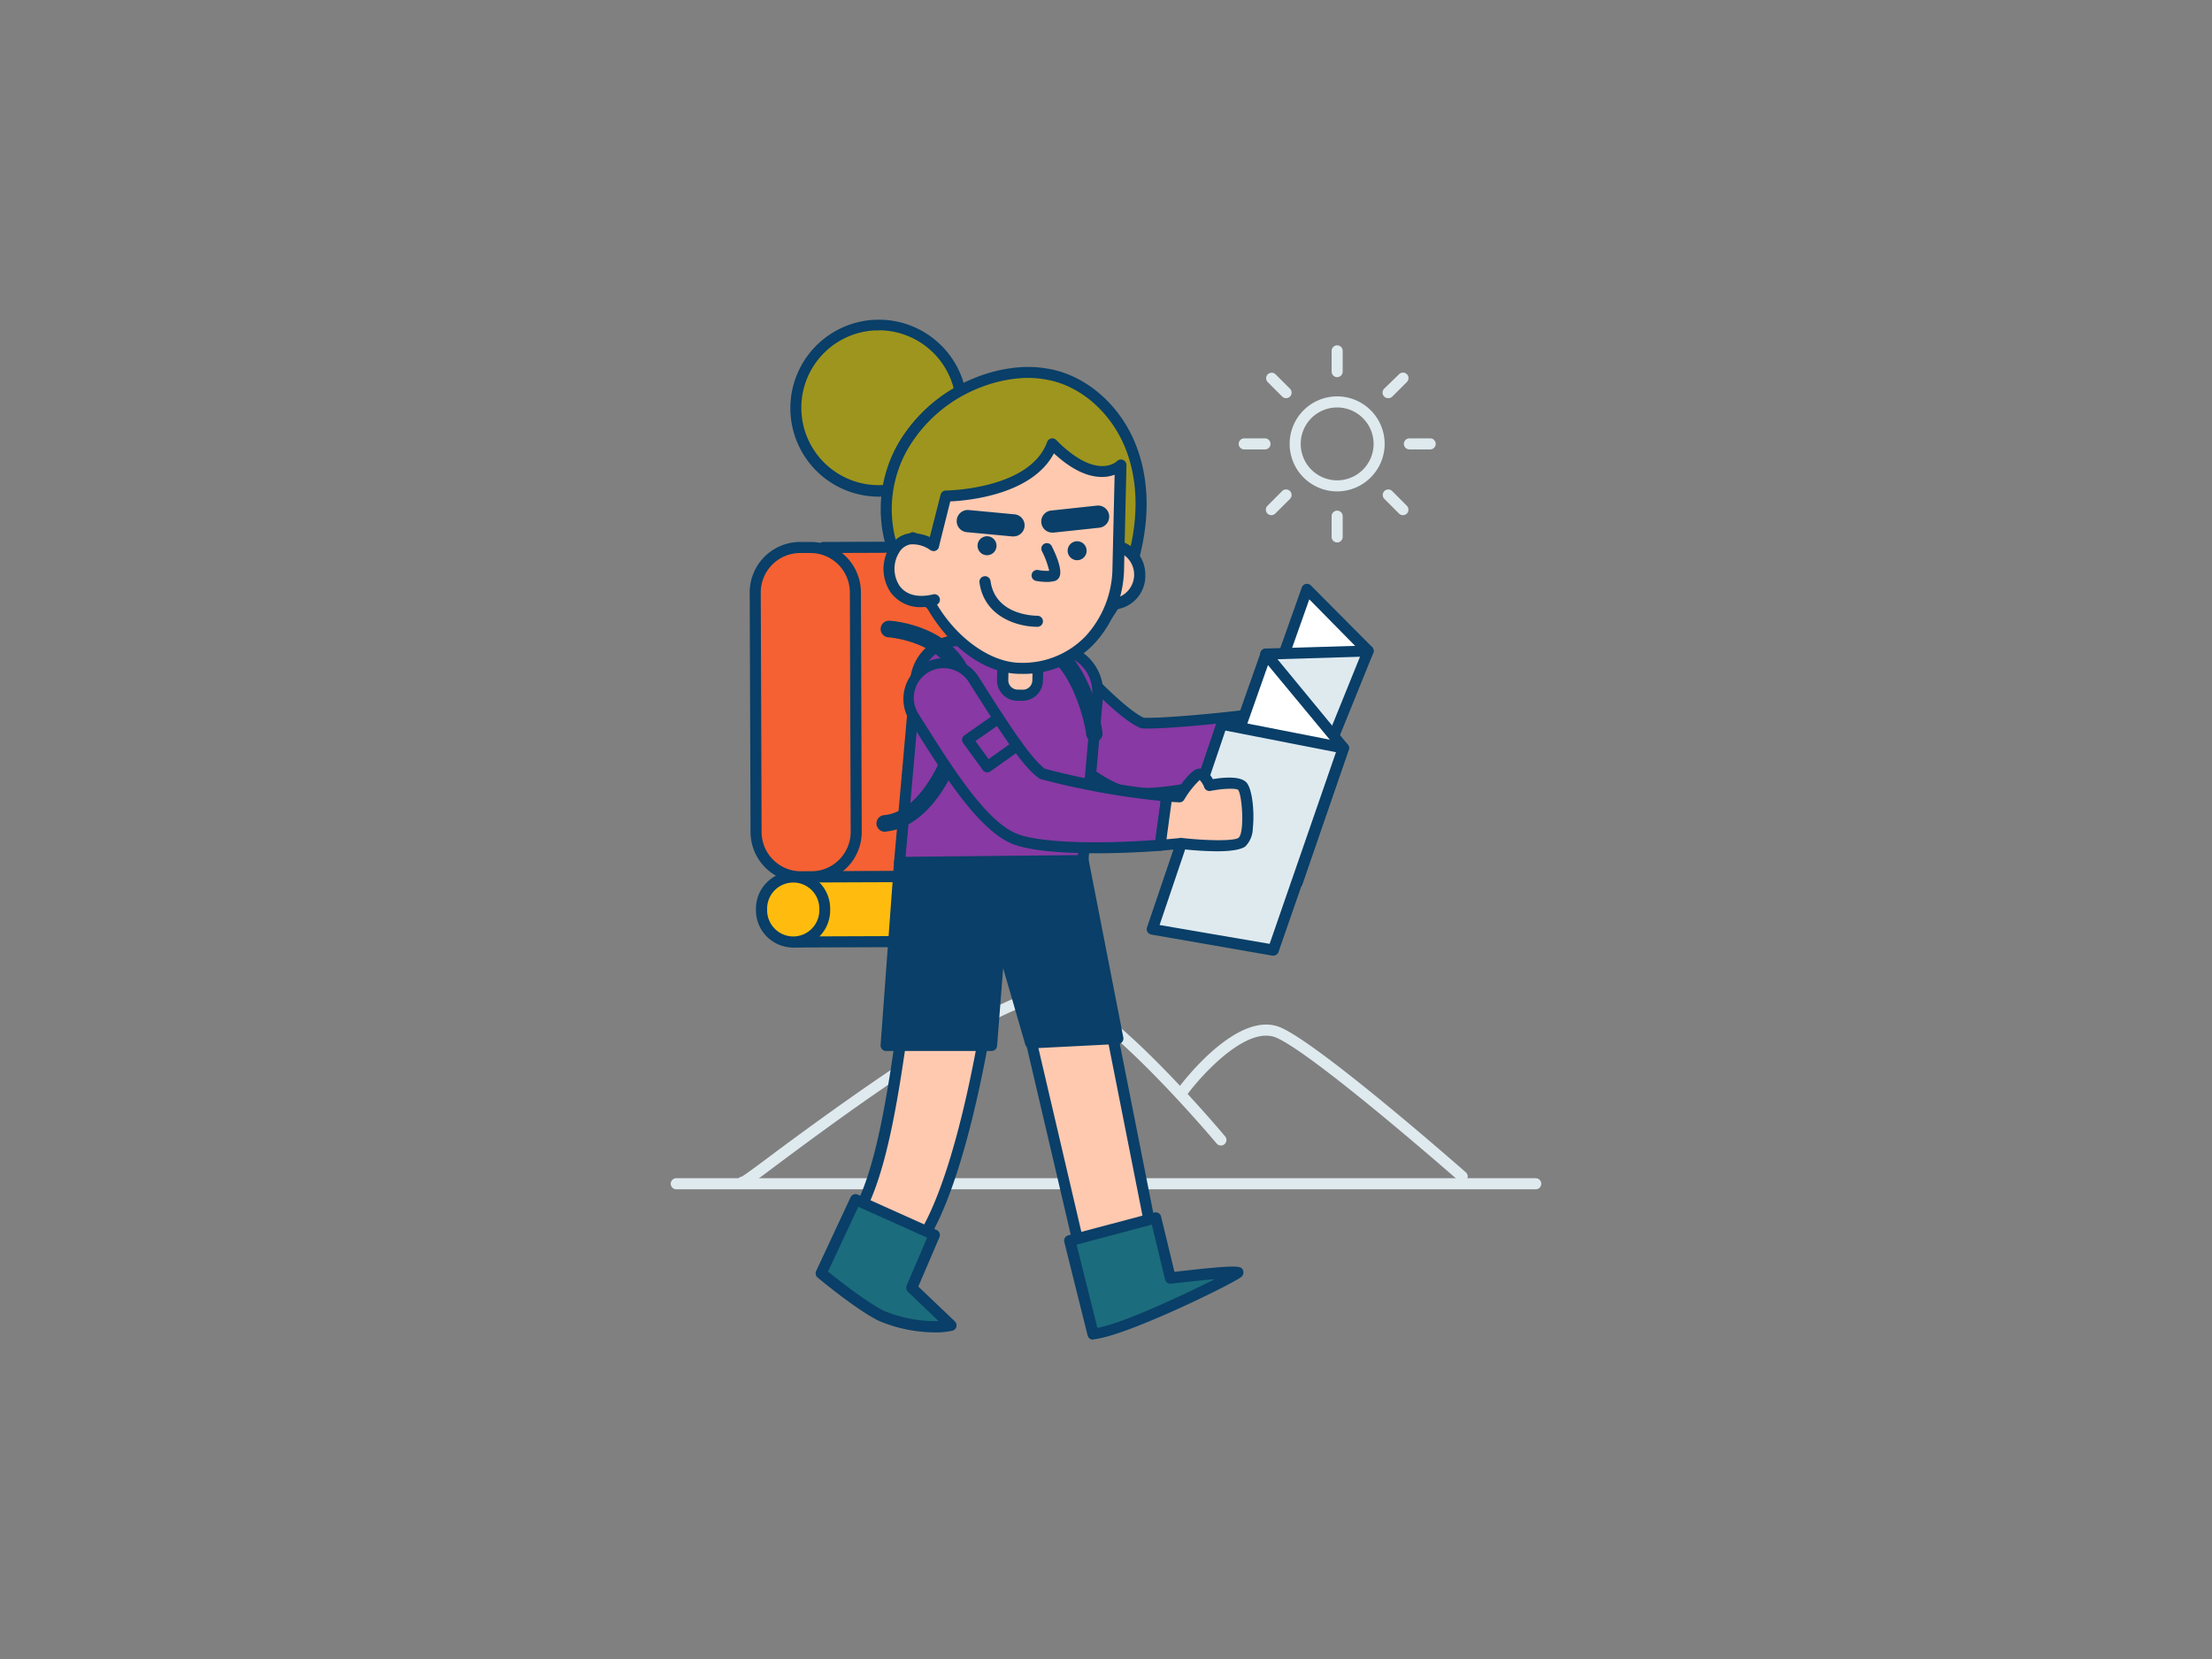 <svg id="svg_marta" viewBox="0 0 400 300" width="240" height="180" xmlns="http://www.w3.org/2000/svg" xmlns:svg="http://www.w3.org/2000/svg"
     xmlns:se="http://svg-edit.googlecode.com" class="styles_illustrationTablet__1DWOa">
    <rect x="0" y="0" width="400" height="300" fill="#808080" stroke="none"/>
    <g class="layer">
        <title>Layer 1</title>
        <g data-name="#76_hiking_outline" id="_76_hiking_outline">
            <path class="marta_mountain"
                  d="m134.406,214.774a1,1 0 0 1 -0.28,-2c0.57,-0.3 3.11,-2.19 6,-4.36c39.38,-29.23 49,-31.14 53.22,-29.15c10.25,4.83 27.47,25.37 28.2,26.24a1,1 0 0 1 -1.54,1.28c-0.18,-0.21 -17.66,-21.07 -27.52,-25.71c-7.44,-3.5 -39.21,20.07 -51.17,28.95c-6.14,4.62 -6.36,4.75 -6.91,4.75zm0,-2zm0,0l0,0z"
                  fill="#dfeaef" id="svg_1" transform="matrix(1 0 0 1 0 0)"/>
            <path class="marta_mountain"
                  d="m264.41,213.746a1,1 0 0 1 -0.66,-0.25c-0.26,-0.22 -25.92,-22.73 -32.9,-25.83c-5.31,-2.35 -13.48,6.63 -16.18,10.28a1,1 0 0 1 -1.61,-1.18c0.44,-0.59 10.75,-14.41 18.6,-10.93c7.26,3.22 32.35,25.22 33.41,26.16a1,1 0 0 1 0.09,1.41a1,1 0 0 1 -0.75,0.34z"
                  fill="#dfeaef" id="svg_2" transform="matrix(1 0 0 1 0 0)"/>
            <path class="marta_mountain" d="m277.71,215.06l-155.42,0a1,1 0 0 1 0,-2l155.42,0a1,1 0 0 1 0,2z"
                  fill="#dfeaef" id="svg_3"/>
            <path d="m202.34,230.74a7.51,7.51 0 0 1 -7.29,-5.8l-11,-46.73a7.5,7.5 0 1 1 14.61,-3.42l9.66,48.78c0.94,4 -0.28,6 -4.31,7a7.83,7.83 0 0 1 -1.67,0.17z"
                  fill="#ffc9b0" id="svg_4"/>
            <path d="m202.34,231.74a8.47,8.47 0 0 1 -8.27,-6.57l-10.94,-46.74a8.5,8.5 0 1 1 16.55,-3.87l9.67,48.82c1.07,4.54 -0.49,7.06 -5.06,8.13a8.59,8.59 0 0 1 -1.95,0.23zm-10.92,-61.74a6.5,6.5 0 0 0 -6.34,8l10.92,46.72a6.47,6.47 0 0 0 6.32,5a6.26,6.26 0 0 0 1.49,-0.18c1.76,-0.41 2.88,-1 3.4,-1.87s0.58,-2.12 0.17,-3.89l-9.65,-48.78a6.52,6.52 0 0 0 -6.31,-5z"
                  fill="#093f68" id="svg_5"/>
            <path d="m159.12,229.23a7.51,7.51 0 0 1 -5.11,-2c-3,-2.82 -1,-4.18 1.07,-7.78c5.15,-9 7.1,-26.85 9.48,-43.27a7.5,7.5 0 1 1 14.84,2.15c-1.31,9.06 -6.25,39.35 -14.79,48.52a7.45,7.45 0 0 1 -5.49,2.38z"
                  fill="#ffc9b0" id="svg_6"/>
            <path d="m159.12,230.23a8.48,8.48 0 0 1 -5.79,-2.28c-3.06,-2.85 -1.75,-4.86 -0.24,-7.18c0.35,-0.55 0.74,-1.14 1.13,-1.82c4.41,-7.72 6.47,-22.46 8.47,-36.72q0.44,-3.12 0.88,-6.2a8.5,8.5 0 0 1 15.22,-3.87a8.39,8.39 0 0 1 1.6,6.3c-1.32,9.14 -6.31,39.68 -15,49.06a8.53,8.53 0 0 1 -6.27,2.71zm12.88,-59.49a6.5,6.5 0 0 0 -6.42,5.57q-0.45,3.08 -0.88,6.2c-2,14.44 -4.12,29.38 -8.72,37.43c-0.41,0.72 -0.81,1.35 -1.18,1.92c-1.5,2.3 -1.91,2.92 -0.08,4.63a6.51,6.51 0 0 0 9.19,-0.33c8.34,-9 13.23,-39 14.53,-48a6.48,6.48 0 0 0 -5.5,-7.36a7.43,7.43 0 0 0 -0.94,-0.06z"
                  fill="#093f68" id="svg_7"/>
            <path d="m241,126.41s0.38,6.82 -0.67,7.31s-3.92,0.69 -3,-3.58" fill="#ffc9b0" id="svg_8"/>
            <path d="m239.12,135a3.1,3.1 0 0 1 -1.9,-0.61c-1.06,-0.84 -1.38,-2.33 -0.95,-4.42a1,1 0 1 1 2,0.4c-0.25,1.24 -0.17,2.13 0.23,2.45a1.51,1.51 0 0 0 1.25,0.09a25.18,25.18 0 0 0 0.25,-6.42a1,1 0 0 1 0.95,-1a1,1 0 0 1 1.05,0.94c0.41,7.5 -0.75,8 -1.24,8.27a3.88,3.88 0 0 1 -1.64,0.3z"
                  fill="#093f68" id="svg_9"/>
            <path d="m228.93,128.9c-9.29,1.24 -19.91,2.07 -22.37,1.88c-3.09,-1.33 -8.23,-6.51 -15.7,-14.21a6.38,6.38 0 0 0 -9.17,8.88c7.2,7.43 15.52,16.34 22,17.79c5,1.13 17.57,-1.62 26.37,-4.19c-0.16,-2.99 -0.86,-7.16 -1.13,-10.15z"
                  fill="#8839a3" id="svg_10" transform="matrix(1 0 0 1 0 0)"/>
            <path d="m206.59,144.5a14.75,14.75 0 0 1 -3.11,-0.28c-6.43,-1.44 -14.35,-9.63 -21.33,-16.85l-1.15,-1.22a7.39,7.39 0 0 1 10.61,-10.28c7.27,7.5 12.29,12.56 15.22,13.92c2.63,0.14 12.78,-0.65 22,-1.88a1,1 0 0 1 1.13,0.9c0.11,1.26 0.3,2.72 0.5,4.27c0.27,2 0.54,4.17 0.64,5.92a1,1 0 0 1 -0.72,1c-7.67,2.24 -17.67,4.5 -23.79,4.5zm-20.31,-28.87l-0.34,0a5.38,5.38 0 0 0 -3.53,9.12l1.18,1.22c6.79,7 14.48,15 20.33,16.29c4.4,1 15.64,-1.25 25.1,-4c-0.12,-1.52 -0.35,-3.28 -0.57,-5c-0.15,-1.17 -0.3,-2.29 -0.41,-3.32c-8.66,1.12 -18.92,2 -21.56,1.76a1.16,1.16 0 0 1 -0.32,-0.08c-3.25,-1.41 -8.22,-6.39 -16,-14.44a5.37,5.37 0 0 0 -3.88,-1.55z"
                  fill="#093f68" id="svg_11"/>
            <polygon fill="#fff" id="svg_12"
                     points="247.4 117.72 236.35 106.54 224.63 139.58 244.6 123.76 247.4 117.72"/>
            <path d="m224.63,140.58a1,1 0 0 1 -0.58,-0.18a1,1 0 0 1 -0.36,-1.15l11.71,-33a1,1 0 0 1 1.66,-0.37l11.05,11.12a1,1 0 0 1 0.19,1.13l-2.79,6a1.12,1.12 0 0 1 -0.29,0.36l-20,15.83a1,1 0 0 1 -0.59,0.26zm12.13,-32.2l-10,28.26l17,-13.52l2.41,-5.19l-9.41,-9.55z"
                  fill="#093f68" id="svg_13"/>
            <polygon fill="#dfeaef" id="svg_14" points="228.89 118.27 247.4 117.72 231.6 156.7 228.89 118.27"/>
            <path d="m231.61,157.7l-0.16,0a1,1 0 0 1 -0.84,-0.92l-2.72,-38.43a1,1 0 0 1 0.25,-0.74a1,1 0 0 1 0.72,-0.33l18.51,-0.55a1,1 0 0 1 0.85,0.43a1,1 0 0 1 0.1,0.94l-15.79,39a1,1 0 0 1 -0.92,0.6zm-1.61,-38.46l2.34,33.09l13.59,-33.57l-15.93,0.48z"
                  fill="#093f68" id="svg_15"/>
            <polygon fill="#fff" id="svg_16"
                     points="242.93 135.26 228.89 118.27 213.95 160.6 234.57 159.56 242.93 135.26"/>
            <path d="m214,161.6a1,1 0 0 1 -0.8,-0.4a1,1 0 0 1 -0.15,-0.93l14.94,-42.33a1,1 0 0 1 0.77,-0.65a1,1 0 0 1 0.95,0.34l14,17a1,1 0 0 1 0.17,1l-8.36,24.3a1,1 0 0 1 -0.89,0.67l-20.62,1l-0.01,0zm15.29,-41.33l-13.85,39.26l18.45,-0.93l8,-23.13l-12.6,-15.2z"
                  fill="#093f68" id="svg_17"/>
            <polygon fill="#dfeaef" id="svg_18"
                     points="208.37 168.05 220.95 130.96 242.93 135.26 230.25 171.81 208.37 168.05"/>
            <path d="m230.25,172.81l-0.17,0l-21.88,-3.81a1,1 0 0 1 -0.69,-0.47a1,1 0 0 1 -0.09,-0.84l12.58,-37.06a1,1 0 0 1 1.14,-0.66l22,4.31a1,1 0 0 1 0.67,0.49a1,1 0 0 1 0.08,0.82l-12.69,36.54a1,1 0 0 1 -0.95,0.68zm-20.56,-5.54l19.9,3.41l12,-34.66l-20,-3.91l-11.9,35.16z"
                  fill="#093f68" id="svg_19"/>
            <circle cx="158.92" cy="73.78" fill="#9e951e" id="svg_20" r="15.03" transform="matrix(1 0 0 1 0 0)"/>
            <path d="m158.9,89.81a16,16 0 1 1 16,-16.84l0,0a16,16 0 0 1 -15.19,16.82l-0.81,0.02zm0,-30.06l-0.73,0a14,14 0 1 0 14.72,13.3l0,0a14,14 0 0 0 -14,-13.32l0.01,0.02z"
                  fill="#093f68" id="svg_21"/>
            <rect fill="#f56132" height="59.56" id="svg_22" transform="translate(327.09 256.89) rotate(179.8)"
                  width="28.59" x="149.02" y="98.95"/>
            <path d="m149.13,159.56a1,1 0 0 1 -1,-1l-0.21,-59.56a1,1 0 0 1 1,-1l28.59,-0.1l0,0a1,1 0 0 1 0.7,0.29a1,1 0 0 1 0.3,0.7l0.21,59.56a1,1 0 0 1 -0.29,0.71a1,1 0 0 1 -0.71,0.3l-28.59,0.1zm0.79,-59.56l0.2,57.55l26.59,-0.09l-0.2,-57.56l-26.59,0.1z"
                  fill="#093f68" id="svg_23"/>
            <rect fill="#f56132" height="59.56" id="svg_24" rx="8.13" transform="translate(-0.45 0.51) rotate(-0.2)"
                  width="18.11" x="136.64" y="99.01"/>
            <path d="m144.85,159.57a9.14,9.14 0 0 1 -9.13,-9.09l-0.15,-43.31a9.14,9.14 0 0 1 9.09,-9.17l1.89,0a9.13,9.13 0 0 1 9.13,9.09l0.15,43.31a9.13,9.13 0 0 1 -9.1,9.16l-1.88,0l0,0.01zm1.88,-1l0,0zm-0.18,-58.57l-1.88,0a7.14,7.14 0 0 0 -7.1,7.16l0.15,43.3a7.13,7.13 0 0 0 7.13,7.1l1.87,0a7.14,7.14 0 0 0 7.11,-7.16l-0.15,-43.3a7.14,7.14 0 0 0 -7.13,-7.1z"
                  fill="#093f68" id="svg_25"/>
            <rect fill="#ffbc0e" height="11.75" id="svg_26" transform="translate(316.01 328.28) rotate(179.8)"
                  width="28.59" x="143.42" y="158.54"/>
            <path d="m143.45,171.34a1,1 0 0 1 -1,-1l0,-11.75a1,1 0 0 1 1,-1l28.59,-0.1l0,0a1,1 0 0 1 1,1l0,11.75a1,1 0 0 1 -1,1l-28.59,0.1zm1,-11.75l0,9.75l26.59,-0.1l0,-9.75l-26.59,0.1z"
                  fill="#093f68" id="svg_27"/>
            <rect fill="#ffbc0e" height="11.75" id="svg_28" rx="5.73" transform="translate(-0.57 0.5) rotate(-0.2)"
                  width="11.46" x="137.7" y="158.59"/>
            <path d="m143.43,171.34a6.73,6.73 0 0 1 -6.73,-6.7l0,-0.3a6.73,6.73 0 0 1 6.7,-6.75l0,0a6.71,6.71 0 0 1 6.72,6.7l0,0.3a6.72,6.72 0 0 1 -6.7,6.75l0,0l0.01,0zm0,-1l0,0zm0,-10.75l0,0a4.73,4.73 0 0 0 -4.71,4.74l0,0.3a4.74,4.74 0 0 0 4.73,4.71l0,0a4.73,4.73 0 0 0 4.71,-4.74l0,-0.3a4.71,4.71 0 0 0 -4.72,-4.71l-0.01,0z"
                  fill="#093f68" id="svg_29"/>
            <path d="m184.48,67.39a19.72,19.72 0 0 1 6.52,0.61c6.33,1.76 11.33,7 13.62,13.2s2.1,13 0.42,19.38a31,31 0 0 1 -6.36,12.59c-3.1,3.52 -7.89,6.95 -12.73,6.23c-5.28,-0.79 -9.73,-4 -13.92,-7.07c-4.85,-3.54 -9.11,-8.15 -10.9,-14a22.73,22.73 0 0 1 2.14,-17.63a27.09,27.09 0 0 1 13.66,-11.58a25.7,25.7 0 0 1 7.55,-1.73z"
                  fill="#9e951e" id="svg_30" transform="matrix(1 0 0 1 0 0)"/>
            <path d="m187.22,120.5a9.46,9.46 0 0 1 -1.41,-0.1c-5.59,-0.83 -10.25,-4.24 -14.36,-7.25c-5.84,-4.27 -9.63,-9.15 -11.27,-14.51a23.91,23.91 0 0 1 2.23,-18.42a28,28 0 0 1 14.16,-12a26.66,26.66 0 0 1 7.84,-1.81l0,0a20.51,20.51 0 0 1 6.87,0.66c6.28,1.74 11.76,7 14.29,13.82c2.78,7.44 1.78,15 0.45,20a31.88,31.88 0 0 1 -6.58,13c-3.74,4.2 -8.21,6.61 -12.22,6.61zm-2.68,-52.11a24.63,24.63 0 0 0 -7.24,1.67a26,26 0 0 0 -13.15,11.15a21.88,21.88 0 0 0 -2.06,16.84c1.51,4.94 5.06,9.48 10.54,13.49c3.93,2.87 8.38,6.12 13.48,6.88c5.45,0.81 10.43,-4.31 11.83,-5.9a29.88,29.88 0 0 0 6.14,-12.19c1.26,-4.72 2.21,-11.82 -0.38,-18.77c-2.31,-6.19 -7.28,-11 -13,-12.58a18.58,18.58 0 0 0 -6.2,-0.59l0.04,0z"
                  fill="#093f68" id="svg_31"/>
            <path d="m171.937,115.671l17.35,0a7.84,7.84 0 0 1 7.84,7.84l0,33.1a0,0 0 0 1 0,0l-33,0a0,0 0 0 1 0,0l0,-33.1a7.84,7.84 0 0 1 7.81,-7.84z"
                  fill="#8839a3" id="svg_32" transform="matrix(1 0 0 1 0 0) rotate(5.07 180.627 136.141)"/>
            <path d="m195.56,159.87l-0.09,0l-32.89,-2.93a1,1 0 0 1 -0.91,-1.08l2.93,-33a8.84,8.84 0 0 1 9.58,-8l17.28,1.54a8.85,8.85 0 0 1 8,9.58l-2.93,33a1,1 0 0 1 -1,0.91l0.03,-0.02zm-31.81,-4.87l30.9,2.74l2.84,-32a6.84,6.84 0 0 0 -6.2,-7.41l-17.29,-1.46a6.84,6.84 0 0 0 -7.42,6.2l-2.83,31.93z"
                  fill="#093f68" id="svg_33"/>
            <path d="m197.89,134.12l-0.13,0a1.51,1.51 0 0 1 -1.37,-1.46c-0.17,-1.84 -2.76,-13.64 -9.75,-15.37a1.5,1.5 0 0 1 0.72,-2.91c4,1 7.39,4.43 9.72,9.92a30.22,30.22 0 0 1 2.31,8.46a1.5,1.5 0 0 1 -1.5,1.36z"
                  fill="#093f68" id="svg_34"/>
            <path d="m160.07,150.4a1.5,1.5 0 0 1 -0.15,-3c3.87,-0.38 6.76,-3.94 8.51,-6.87c4,-6.69 5.31,-15.36 4.23,-17.93c-2.79,-6.69 -11.89,-7.34 -12,-7.35a1.5,1.5 0 0 1 0.18,-3c0.45,0 11,0.76 14.57,9.18c1.7,4.08 -0.4,13.91 -4.42,20.63c-3,5 -6.75,7.92 -10.8,8.31l-0.12,0.03z"
                  fill="#093f68" id="svg_35"/>
            <path d="m181.3,119.36l6.35,0a0,0 0 0 1 0,0l0,3.64a2.7,2.7 0 0 1 -2.7,2.7l-1,0a2.7,2.7 0 0 1 -2.7,-2.7l0,-3.65a0,0 0 0 1 0.05,0.01z"
                  fill="#ffc9b0" id="svg_36" transform="translate(2.92 -4.28) rotate(1.34)"/>
            <path d="m184.94,126.72l-0.09,0l-0.95,0a3.7,3.7 0 0 1 -3.61,-3.78l0.08,-3.66a1,1 0 0 1 1,-1l6.34,0.15a0.93,0.93 0 0 1 0.7,0.31a0.94,0.94 0 0 1 0.28,0.71l-0.09,3.65a3.69,3.69 0 0 1 -3.66,3.62zm0,-2a1.71,1.71 0 0 0 1.74,-1.65l0.06,-2.66l-4.35,-0.1l-0.06,2.65a1.7,1.7 0 0 0 1.65,1.74l0.96,0.02z"
                  fill="#093f68" id="svg_37"/>
            <ellipse cx="201.35" cy="103.92" fill="#ffc9b0" id="svg_38" rx="5.31" ry="4.76"
                     transform="translate(92.74 302.79) rotate(-88.66)"/>
            <path d="m201.33,110.24l-0.13,0a6.34,6.34 0 1 1 5.91,-6.18l0,0a6.09,6.09 0 0 1 -5.78,6.18zm0,-10.63a4.36,4.36 0 0 0 -0.12,8.63l0.08,0a4.36,4.36 0 0 0 0.12,-8.63l-0.08,0zm4.74,4.43l0,0z"
                  fill="#093f68" id="svg_39"/>
            <path d="m184.32,120.85c-10.44,-0.24 -19.48,-13.34 -19.24,-23.61l3.71,1.4l2.21,-8.94s15.82,-0.1 19.19,-9.43c8.09,8.19 12.37,3.82 12.37,3.82l-0.43,18.57c-0.2,10.27 -7.38,18.44 -17.81,18.19z"
                  fill="#ffc9b0" id="svg_40"/>
            <path d="m184.76,121.86l-0.47,0c-11,-0.26 -20.46,-14 -20.21,-24.63a1,1 0 0 1 0.44,-0.81a1,1 0 0 1 0.91,-0.11l2.66,1l2,-7.86a1,1 0 0 1 1,-0.75c0.15,0 15.16,-0.21 18.26,-8.77a1,1 0 0 1 0.72,-0.64a1,1 0 0 1 0.93,0.28c7.2,7.28 10.81,4 11,3.81a1,1 0 0 1 1.7,0.73l-0.43,18.58a20.5,20.5 0 0 1 -5.38,13.7a17.74,17.74 0 0 1 -13.13,5.47zm-18.66,-23.17c0.54,11.15 10.3,21 18.24,21.16a15.74,15.74 0 0 0 12,-4.84a18.49,18.49 0 0 0 4.83,-12.37l0.39,-16.8a6.27,6.27 0 0 1 -2.3,0.41l0,0c-2.69,0 -5.6,-1.43 -8.68,-4.27c-3.94,7.5 -15.57,8.55 -18.74,8.69l-2.06,8.21a1,1 0 0 1 -0.51,0.65a1,1 0 0 1 -0.81,0l-2.36,-0.84z"
                  fill="#093f68" id="svg_41"/>
            <ellipse cx="178.48" cy="98.69" fill="#093f68" id="svg_42" rx="1.72" ry="1.72"
                     transform="translate(75.65 274.81) rotate(-88.66)"/>
            <circle cx="194.78" cy="99.59" fill="#093f68" id="svg_43" r="1.72"/>
            <path d="m189.34,105.23a10.47,10.47 0 0 1 -2,-0.19a1,1 0 0 1 -0.78,-1.17a1,1 0 0 1 1.17,-0.79a8.76,8.76 0 0 0 2,0.14a15.7,15.7 0 0 0 -1.29,-3.5a1,1 0 1 1 1.79,-0.88c0.92,1.86 1.9,4.33 1.34,5.5a1.35,1.35 0 0 1 -1,0.76a5.8,5.8 0 0 1 -1.23,0.13z"
                  fill="#093f68" id="svg_44"/>
            <path d="m183.18,97l-0.18,0l-8.18,-0.77a2,2 0 1 1 0.38,-4l8.17,0.77a2,2 0 0 1 -0.18,4l-0.01,0z"
                  fill="#093f68" id="svg_45"/>
            <path d="m190.4,96.31a2,2 0 0 1 -0.21,-4l8.17,-0.88a2,2 0 1 1 0.42,4l-8.16,0.87l-0.22,0.01z" fill="#093f68"
                  id="svg_46"/>
            <path d="m168.79,98.64s-4.47,-3.25 -7,0.74s-0.34,11 7.22,9.11" fill="#ffc9b0" id="svg_47"/>
            <path d="m166.67,109.79a6.6,6.6 0 0 1 -5.61,-2.67a7.56,7.56 0 0 1 -0.12,-8.28a4.91,4.91 0 0 1 3.29,-2.36a7.54,7.54 0 0 1 5.15,1.35a1,1 0 1 1 -1.18,1.62a5.43,5.43 0 0 0 -3.61,-1a3,3 0 0 0 -2,1.47a5.59,5.59 0 0 0 0.07,6c1.19,1.67 3.35,2.22 6.07,1.56a1,1 0 0 1 1.21,0.74a1,1 0 0 1 -0.74,1.2a10.71,10.71 0 0 1 -2.53,0.37z"
                  fill="#093f68" id="svg_48"/>
            <path d="m187.48,113.34c-3.28,0 -9.47,-1.66 -10.36,-8a1,1 0 0 1 2,-0.27c0.87,6.29 8.16,6.27 8.48,6.28l0,0a1,1 0 0 1 1,1a1,1 0 0 1 -1,1l-0.12,-0.01z"
                  fill="#093f68" id="svg_49"/>
            <path d="m211,143.92a136.2,136.2 0 0 1 -22.51,-4c-2.74,-1.94 -6.72,-8.06 -12.45,-17.13a6.38,6.38 0 1 0 -10.79,6.82c5.52,8.74 11.84,19.16 17.89,21.92c4.7,2.13 17.54,2 26.68,1.3q0.65,-4.44 1.18,-8.91z"
                  fill="#8839a3" id="svg_50"/>
            <path d="m198.2,154.3c-6.43,0 -12.48,-0.49 -15.48,-1.85c-6,-2.73 -12.07,-12.37 -17.43,-20.87l-0.9,-1.43a7.39,7.39 0 0 1 12.49,-7.89c5.41,8.57 9.46,14.81 12.05,16.75a134.86,134.86 0 0 0 22.14,3.91a1,1 0 0 1 0.93,1.08c-0.39,3.24 -0.78,6.17 -1.2,9a1,1 0 0 1 -0.91,0.85c-3.63,0.27 -7.73,0.45 -11.69,0.45zm-27.57,-33.48a5.38,5.38 0 0 0 -4.55,8.26l0.9,1.43c5.21,8.27 11.11,17.64 16.57,20.12c4.11,1.87 15.56,2 25.38,1.27c0.33,-2.22 0.64,-4.55 0.95,-7.07a138.73,138.73 0 0 1 -21.67,-3.94a0.85,0.85 0 0 1 -0.3,-0.15c-2.9,-2 -6.74,-7.94 -12.72,-17.41a5.41,5.41 0 0 0 -3.78,-2.45a5.12,5.12 0 0 0 -0.78,-0.06z"
                  fill="#093f68" id="svg_51"/>
            <path d="m218.7,142s-0.81,-2.18 -1.88,-2s-3.53,4.07 -3.53,4.07l-2.3,-0.13s-1.17,8.43 -1.18,8.92l3.6,-0.33s9.41,1.1 11.14,-0.26s1.06,-8.89 0.1,-10.08s-5.95,-0.19 -5.95,-0.19z"
                  fill="#ffc9b0" id="svg_52"/>
            <path d="m220,153.94a61.05,61.05 0 0 1 -6.56,-0.43c-0.92,0.1 -3.52,0.32 -3.52,0.32a1,1 0 0 1 -0.77,-0.26a1,1 0 0 1 -0.31,-0.76c0,-0.51 0.92,-7 1.19,-9a1,1 0 0 1 1.05,-0.86l0.77,0l0.94,0.06c1.2,-1.84 2.75,-3.85 3.9,-4s2.17,1 2.63,1.88c1.92,-0.32 5.09,-0.62 6.14,0.68s1.4,5.49 1.09,8.18a4.76,4.76 0 0 1 -1.35,3.31c-0.91,0.67 -3,0.88 -5.2,0.88zm-6.56,-2.43l0.12,0c4.35,0.51 9.56,0.62 10.4,0c1.12,-0.88 0.68,-7.66 -0.06,-8.67c-0.42,-0.34 -2.8,-0.26 -5,0.18a1,1 0 0 1 -1.13,-0.63l0,0a3.73,3.73 0 0 0 -0.83,-1.34a16.74,16.74 0 0 0 -2.81,3.57a1,1 0 0 1 -0.88,0.47l-1.39,-0.08c-0.32,2.29 -0.71,5.18 -0.92,6.76l2.37,-0.22l0.13,-0.04z"
                  fill="#093f68" id="svg_53"/>
            <path d="m178.54,139.67a1,1 0 0 1 -0.81,-0.41l-3.56,-4.89a1,1 0 0 1 -0.18,-0.75a1,1 0 0 1 0.42,-0.66l5.58,-3.9a1,1 0 0 1 1.15,1.64l-4.75,3.3l2.38,3.27l4.6,-3.27a1,1 0 0 1 1.4,0.24a1,1 0 0 1 -0.24,1.39l-5.41,3.84a1,1 0 0 1 -0.58,0.2z"
                  fill="#093f68" id="svg_54"/>
            <polygon fill="#093f68" id="svg_55"
                     points="162.67 155.95 160.23 189.05 179.3 189.05 180.82 169.51 186.33 188.59 202.13 187.79 195.85 155.62 162.67 155.95"/>
            <path d="m179.3,190.05l-19.07,0a1,1 0 0 1 -0.73,-0.32a1,1 0 0 1 -0.26,-0.75l2.43,-33.1a1,1 0 0 1 1,-0.93l33.18,-0.33l0,0a1,1 0 0 1 1,0.81l6.28,32.17a1,1 0 0 1 -0.93,1.19l-15.8,0.8a1,1 0 0 1 -1,-0.72l-4,-13.79l-1.09,14a1,1 0 0 1 -1.01,0.97zm-18,-2l17.06,0l1.45,-18.62a1,1 0 0 1 0.89,-0.92a1,1 0 0 1 1.07,0.72l5.3,18.32l13.85,-0.7l-5.92,-30.22l-31.43,0.31l-2.27,31.11z"
                  fill="#093f68" id="svg_56"/>
            <path d="m169,223.34l-14.25,-6.41l-6.21,13.33s6.84,5.67 10.87,7.69c3,1.51 9.37,2.5 12.6,1.72l-7.1,-6.77l4.09,-9.56z"
                  fill="#1b6c7c" id="svg_57" transform="matrix(1 0 0 1 0 0)"/>
            <path d="m169.15,240.94a26.34,26.34 0 0 1 -10.23,-2.09c-4.08,-2 -10.78,-7.59 -11.06,-7.82a1,1 0 0 1 -0.27,-1.2l6.22,-13.32a1,1 0 0 1 1.31,-0.49l14.25,6.4a1,1 0 0 1 0.51,1.31l-3.82,8.92l6.6,6.29a1,1 0 0 1 -0.46,1.7a13.35,13.35 0 0 1 -3.05,0.3zm-19.42,-11c1.74,1.41 6.89,5.48 10.08,7.09a24.49,24.49 0 0 0 9.93,1.87l-5.56,-5.31a1,1 0 0 1 -0.23,-1.12l3.71,-8.66l-12.46,-5.59l-5.47,11.72z"
                  fill="#093f68" id="svg_58"/>
            <path d="m193.46,224.35l15.54,-4.13l2.62,10.92s12.79,-1.49 12.23,-0.95s-20.13,10.49 -26.19,11.06l-4.2,-16.9z"
                  fill="#1b6c7c" id="svg_59"/>
            <path d="m197.68,242.25a1,1 0 0 1 -1,-0.76l-4.22,-16.89a1,1 0 0 1 0.71,-1.21l15.56,-4.13a1,1 0 0 1 0.77,0.11a1,1 0 0 1 0.46,0.62l2.42,10c11.88,-1.37 12,-1.07 12.38,-0.32a1.08,1.08 0 0 1 -0.23,1.19c-1,1 -20.84,10.78 -26.78,11.33l-0.07,0.06zm-3,-17.18l3.76,15.06c4.88,-0.92 15.63,-6 21.26,-8.83c-2.26,0.2 -5.19,0.51 -7.93,0.83a1,1 0 0 1 -1.09,-0.76l-2.39,-9.92l-13.61,3.62z"
                  fill="#093f68" id="svg_60"/>
            <path class="marta_sun"
                  d="m241.8,88.86a8.59,8.59 0 1 1 8.59,-8.59a8.61,8.61 0 0 1 -8.59,8.59zm0,-15.18a6.59,6.59 0 1 0 6.59,6.59a6.6,6.6 0 0 0 -6.59,-6.59z"
                  fill="#dfeaef" id="svg_61" transform="matrix(1 0 0 1 0 0)"/>
            <path class="marta_sun" d="m241.8,98.09a1,1 0 0 1 -1,-1l0,-3.75a1,1 0 1 1 2,0l0,3.75a1,1 0 0 1 -1,1z"
                  fill="#dfeaef" id="svg_62" transform="matrix(1 0 0 1 0 0)"/>
            <path class="marta_sun" d="m241.8,68.2a1,1 0 0 1 -1,-1l0,-3.75a1,1 0 1 1 2,0l0,3.75a1,1 0 0 1 -1,1z"
                  fill="#dfeaef" id="svg_63" transform="matrix(1 0 0 1 0 0)"/>
            <path class="marta_sun"
                  d="m229.91,93.16a1,1 0 0 1 -0.71,-0.29a1,1 0 0 1 0,-1.41l2.65,-2.66a1,1 0 1 1 1.42,1.42l-2.66,2.65a1,1 0 0 1 -0.7,0.29z"
                  fill="#dfeaef" id="svg_64" transform="matrix(1 0 0 1 0 0)"/>
            <path class="marta_sun"
                  d="m251,72a1,1 0 0 1 -0.7,-0.3a1,1 0 0 1 0,-1.41l2.7,-2.62a1,1 0 0 1 1.41,0a1,1 0 0 1 0,1.41l-2.65,2.65a1,1 0 0 1 -0.76,0.27z"
                  fill="#dfeaef" id="svg_65" transform="matrix(1 0 0 1 0 0)"/>
            <path class="marta_sun" d="m228.73,81.27l-3.73,0a1,1 0 0 1 0,-2l3.75,0a1,1 0 0 1 0,2l-0.02,0z"
                  fill="#dfeaef" id="svg_66" transform="matrix(1 0 0 1 0 0)"/>
            <path class="marta_sun" d="m258.62,81.27l-3.75,0a1,1 0 0 1 0,-2l3.75,0a1,1 0 0 1 0,2z" fill="#dfeaef"
                  id="svg_67" transform="matrix(1 0 0 1 0 0)"/>
            <path class="marta_sun"
                  d="m232.56,72a1,1 0 0 1 -0.71,-0.3l-2.65,-2.65a1,1 0 0 1 1.41,-1.41l2.66,2.65a1,1 0 0 1 -0.71,1.71z"
                  fill="#dfeaef" id="svg_68" transform="matrix(1 0 0 1 0 0)"/>
            <path class="marta_sun"
                  d="m253.7,93.16a1,1 0 0 1 -0.71,-0.29l-2.65,-2.65a1,1 0 0 1 0,-1.42a1,1 0 0 1 1.41,0l2.65,2.66a1,1 0 0 1 0,1.41a1,1 0 0 1 -0.7,0.29z"
                  fill="#dfeaef" id="svg_69" transform="matrix(1 0 0 1 0 0)"/>
        </g>
    </g>
</svg>